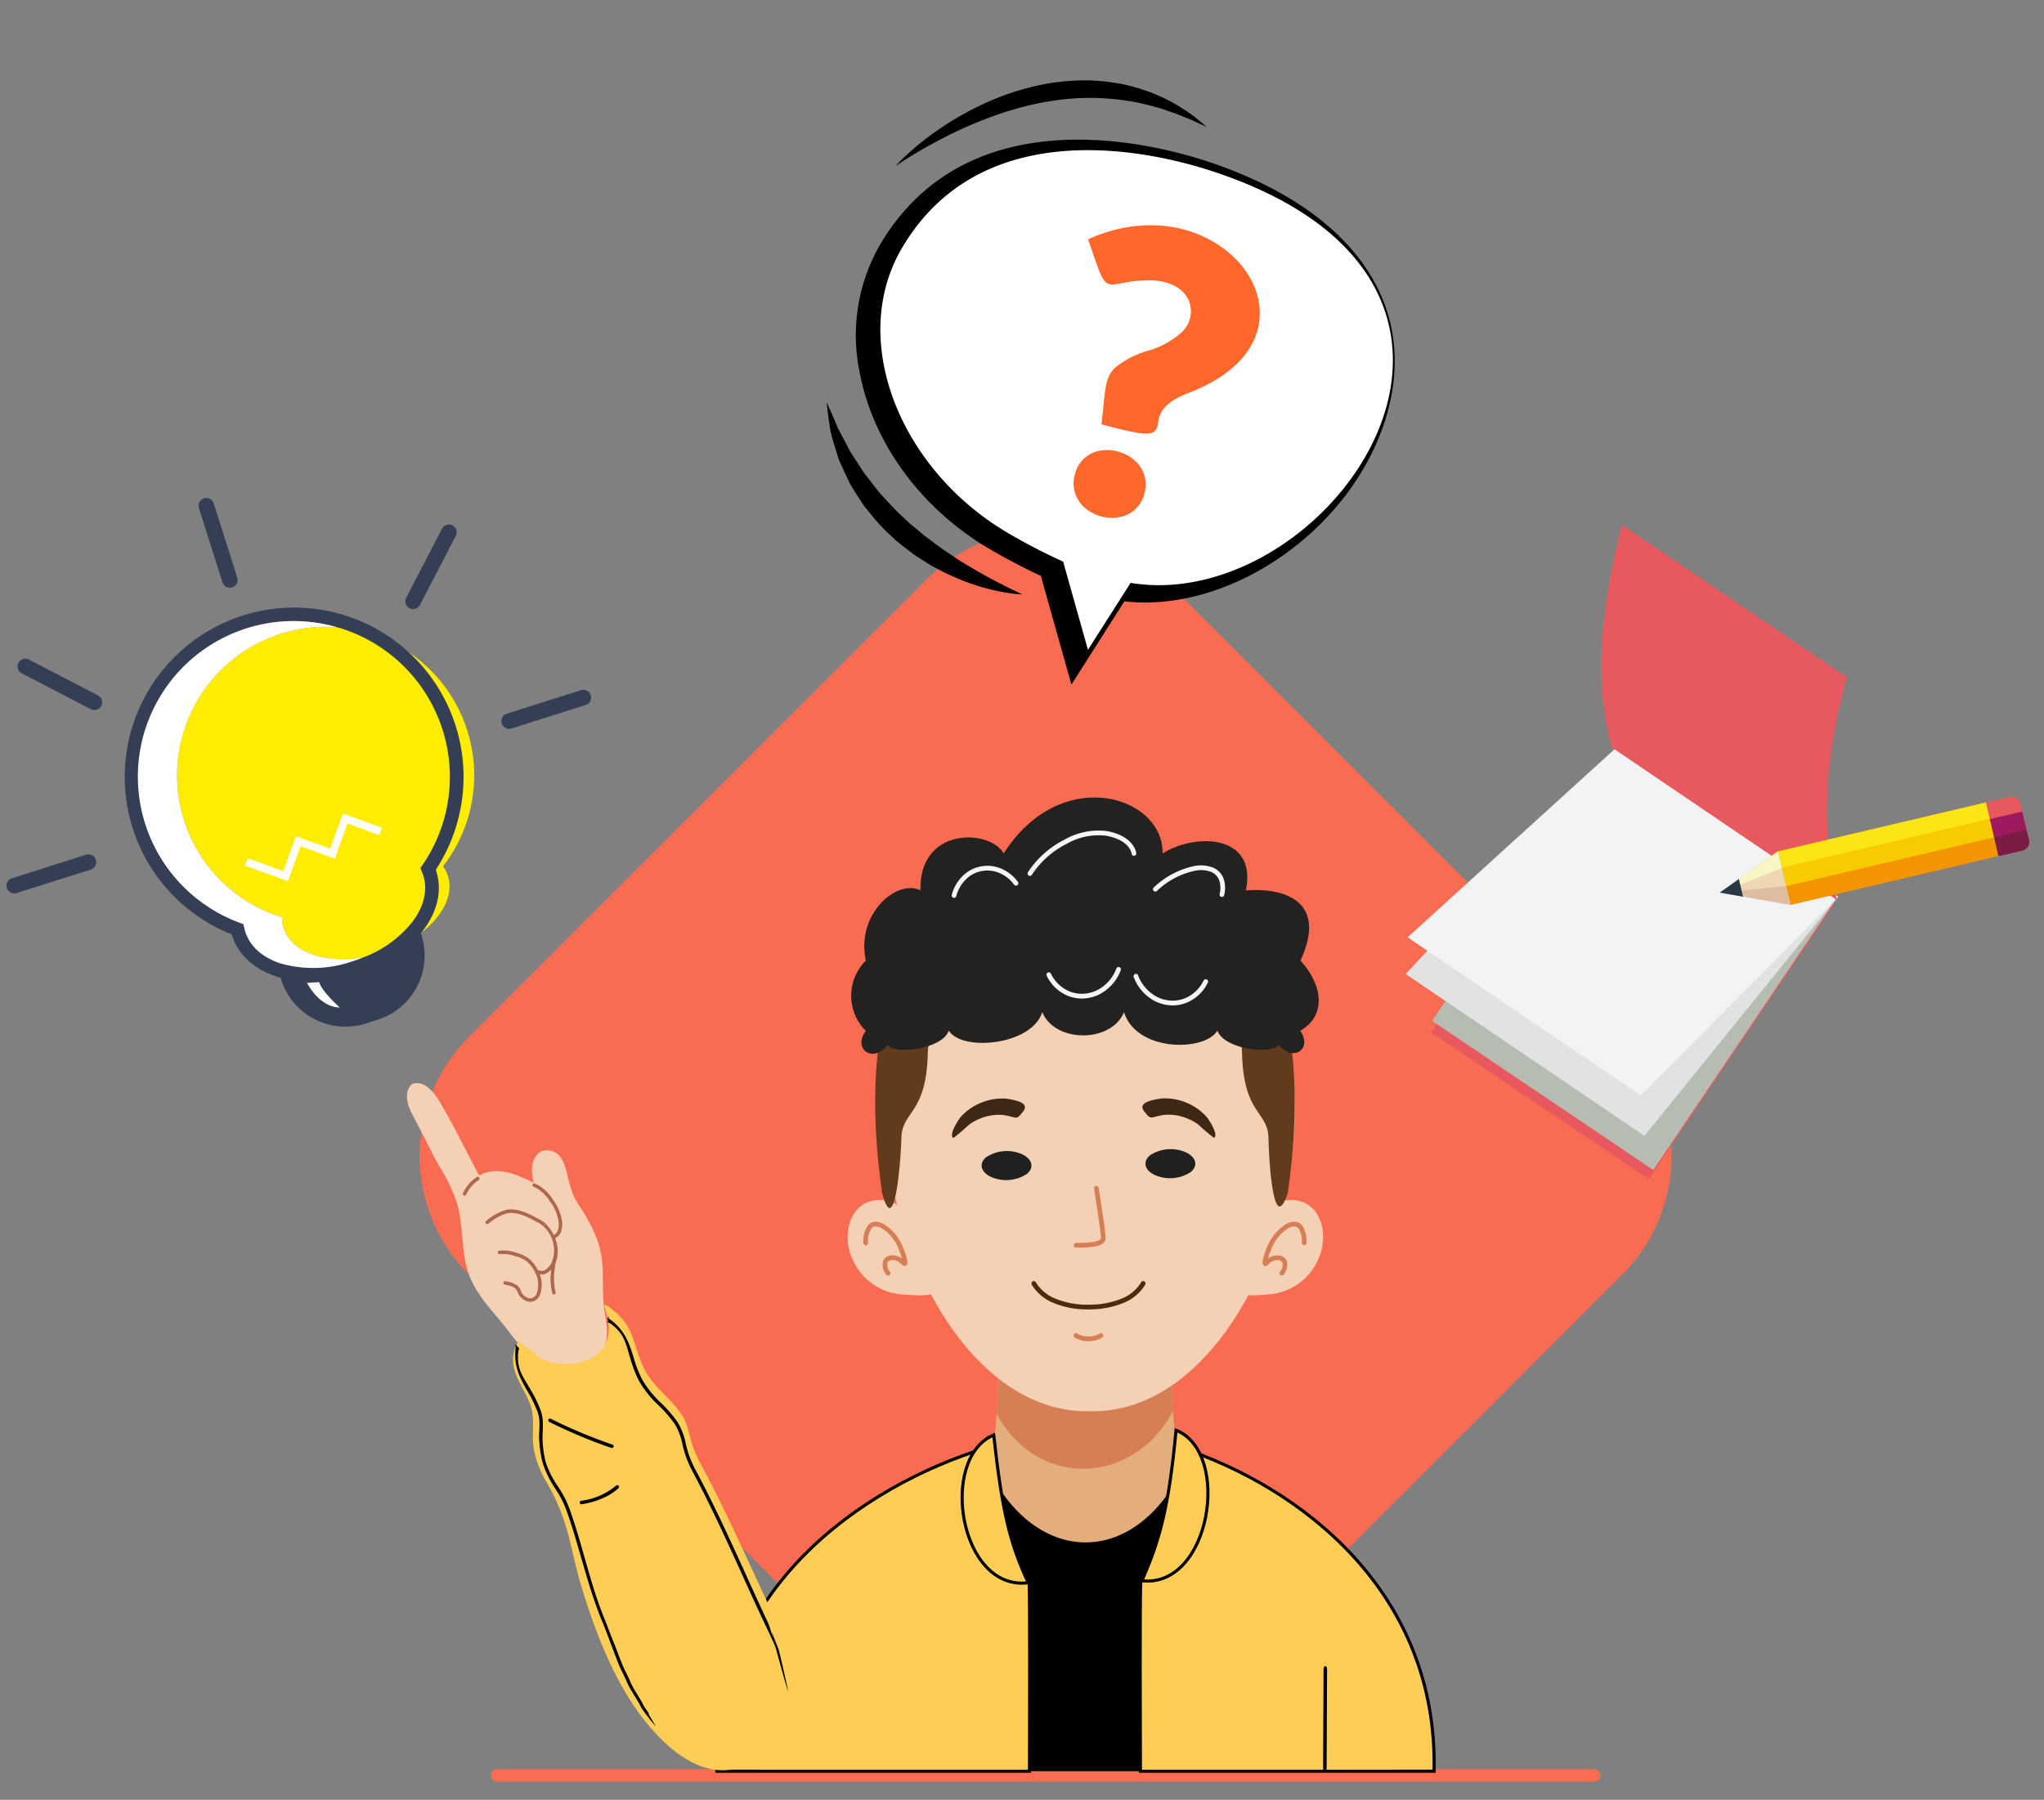 <svg xmlns="http://www.w3.org/2000/svg" width="329.747" height="290.408" viewBox="0 0 329.747 290.408">
  <rect x="0" y="0" width="329.747" height="290.408" fill="#808080" stroke="none"/>
  <g id="Group_52529" data-name="Group 52529" transform="translate(-18.815 -268.538)">
    <g id="Group_51220" data-name="Group 51220" transform="translate(122.5 419.119)">
      <g id="Group_51135" data-name="Group 51135">
        <path id="Path_563132" data-name="Path 563132" d="M190.822,50.117l74.013,74.013a27.076,27.076,0,0,1,0,38.18l-74.013,74.015a27.078,27.078,0,0,1-38.18,0L78.627,162.311a27.078,27.078,0,0,1,0-38.18l74.015-74.013A27.076,27.076,0,0,1,190.822,50.117Z" transform="translate(-106.732 -107.318)" fill="#fa6c51" fill-rule="evenodd"/>
      </g>
    </g>
    <rect id="Rectangle_23727" data-name="Rectangle 23727" width="179" height="2" rx="1" transform="translate(98 554)" fill="#fa6c51"/>
    <g id="OBJECTS" transform="translate(134.458 397.22)">
      <g id="Group_51247" data-name="Group 51247" transform="translate(0 0)">
        <g id="Group_51246" data-name="Group 51246">
          <g id="Group_51245" data-name="Group 51245">
            <path id="Path_563385" data-name="Path 563385" d="M567.46,212.122H513.439c-.625-27.972,20.629-44.21,38.877-50.268,1.481-7.8,1.1-17.927,1.1-17.927H581.5s-.378,10.123,1.1,17.927c18.25,6.058,39.5,22.3,38.878,50.268Z" transform="translate(-508.076 -55.005)" fill="#e4ae7c" fill-rule="evenodd"/>
            <path id="Path_563386" data-name="Path 563386" d="M591.053,174.288c-7.519,10.605-19.306,10.393-26.689-.052l-2.722,1.075-5.6,14.074v29.69h44.009v-29.69l-6.4-14.074Z" transform="translate(-518.259 -61.958)" fill-rule="evenodd"/>
            <path id="Path_563387" data-name="Path 563387" d="M542.667,114.355c-.131-1.463-6.039-3.19-8.008,1.6s1.576,11.566,8.271,12.1,4.726-.664,4.726-.664Z" transform="translate(-513.021 -47.867)" fill="#f4d0b5" fill-rule="evenodd"/>
            <path id="Path_563388" data-name="Path 563388" d="M622.037,114.355c.131-1.463,6.039-3.19,8.008,1.6s-1.575,11.566-8.27,12.1-4.726-.664-4.726-.664Z" transform="translate(-532.774 -47.867)" fill="#f4d0b5" fill-rule="evenodd"/>
            <path id="Path_563389" data-name="Path 563389" d="M594.168,155.048c-6.079,11.773-21.735,13-28.458.452.177-2.566.234-4.982.244-6.848h28C593.963,150.408,594.014,152.651,594.168,155.048Z" transform="translate(-520.57 -56.089)" fill="#d67f54" fill-rule="evenodd"/>
            <path id="Path_563390" data-name="Path 563390" d="M574.05,131.653c-34.836.847-52.423-86.137,0-83.908C626.472,45.516,608.885,132.5,574.05,131.653Z" transform="translate(-513.868 -32.627)" fill="#f4d0b5" fill-rule="evenodd"/>
            <path id="Path_563391" data-name="Path 563391" d="M568.9,103.916c1.8.757,2.2,2.217.9,3.263a6.079,6.079,0,0,1-5.606.525c-1.8-.757-2.2-2.217-.9-3.262A6.078,6.078,0,0,1,568.9,103.916Z" transform="translate(-519.812 -46.42)" fill="#20201e" fill-rule="evenodd"/>
            <path id="Path_563416" data-name="Path 563416" d="M568.9,103.916c1.8.757,2.2,2.217.9,3.263a6.079,6.079,0,0,1-5.606.525c-1.8-.757-2.2-2.217-.9-3.262A6.078,6.078,0,0,1,568.9,103.916Z" transform="translate(-493.379 -46.725)" fill="#20201e" fill-rule="evenodd"/>
            <path id="Path_563395" data-name="Path 563395" d="M567.6,92.908c-.116-.052-.232-.1-.351-.145a8.881,8.881,0,0,0-3.986-.525,8.757,8.757,0,0,0-3.723,1.181c-.562.368-2.763,2.171-2.139,2.835a32.583,32.583,0,0,0,3.089-1.273,8.649,8.649,0,0,1,2.874-.392,7.667,7.667,0,0,1,2.633.543c.026,0,.187.079.222.095,1.838.9,1.672,1.486,2.925.615C571.076,94.8,569.091,93.69,567.6,92.908Z" transform="matrix(0.951, -0.309, 0.309, 0.951, -521.673, 135.64)" fill="#3f2716" fill-rule="evenodd"/>
            <path id="Path_563396" data-name="Path 563396" d="M597.278,92.908c.115-.052.231-.1.351-.145a8.88,8.88,0,0,1,3.986-.525,8.748,8.748,0,0,1,3.721,1.181c.564.368,2.762,2.171,2.139,2.835a32.667,32.667,0,0,1-3.088-1.273,8.648,8.648,0,0,0-2.874-.392,7.672,7.672,0,0,0-2.634.543c-.024,0-.186.079-.222.095-1.837.9-1.671,1.486-2.924.615C593.8,94.8,595.79,93.69,597.278,92.908Z" transform="matrix(0.951, 0.309, -0.309, 0.951, -467.769, -224.327)" fill="#3f2716" fill-rule="evenodd"/>
            <path id="Path_563397" data-name="Path 563397" d="M590.788,129.988a.373.373,0,0,1,.514-.139.383.383,0,0,1,.138.521,7.194,7.194,0,0,1-3.506,2.948,14.465,14.465,0,0,1-5.628,1.045l-.034,0a14.193,14.193,0,0,1-5.6-1.032,7.249,7.249,0,0,1-3.531-2.958.385.385,0,0,1,.137-.522.375.375,0,0,1,.516.137,6.513,6.513,0,0,0,3.173,2.642,13.443,13.443,0,0,0,5.305.971h.034a13.72,13.72,0,0,0,5.333-.982A6.457,6.457,0,0,0,590.788,129.988Z" transform="translate(-522.334 -51.764)" fill="#4e2c0b" fill-rule="evenodd"/>
            <path id="Path_563398" data-name="Path 563398" d="M582.217,141.425a.384.384,0,0,1-.134-.521.372.372,0,0,1,.515-.136,3.677,3.677,0,0,0,1.844.462,3.5,3.5,0,0,0,1.808-.459.374.374,0,0,1,.517.129.384.384,0,0,1-.127.522,4.253,4.253,0,0,1-2.2.573A4.421,4.421,0,0,1,582.217,141.425Z" transform="translate(-524.471 -54.269)" fill="#d67f54" fill-rule="evenodd"/>
            <path id="Path_563399" data-name="Path 563399" d="M583.934,120.719a.383.383,0,0,1,0-.765,18.211,18.211,0,0,0,2.827-.152c.687-.119,1.193-.307,1.193-.624,0-1.1-1.1-7.94-1.1-7.959a.377.377,0,1,1,.744-.119c0,.019,1.116,6.931,1.116,8.078,0,.806-.774,1.2-1.825,1.376A18.643,18.643,0,0,1,583.934,120.719Z" transform="translate(-525.996 -48.089)" fill="#d67f54" fill-rule="evenodd"/>
            <path id="Path_563400" data-name="Path 563400" d="M629.165,120.773a.377.377,0,1,1-.754,0,3.757,3.757,0,0,0-.517-2.289.9.9,0,0,0-.7-.354,2.048,2.048,0,0,0-1.028.32,6.852,6.852,0,0,0-2.584,3.088,14.412,14.412,0,0,0-.645,1.774,2.647,2.647,0,0,1,1.759-.516,1.664,1.664,0,0,1,.815.3,1.353,1.353,0,0,1,.507.721,2.53,2.53,0,0,1-.521,2.069.374.374,0,0,1-.522.106.384.384,0,0,1-.1-.529,1.833,1.833,0,0,0,.424-1.427.6.6,0,0,0-.224-.321.921.921,0,0,0-.448-.157,2.06,2.06,0,0,0-1.61.686.805.805,0,0,1-.384.244.413.413,0,0,1-.545-.369l0-.021a1.355,1.355,0,0,1,.011-.446,12.058,12.058,0,0,1,.8-2.415,7.677,7.677,0,0,1,2.9-3.446,2.782,2.782,0,0,1,1.415-.418,1.62,1.62,0,0,1,1.272.636A4.416,4.416,0,0,1,629.165,120.773Z" transform="translate(-534.037 -48.913)" fill="#d67f54" fill-rule="evenodd"/>
            <path id="Path_563401" data-name="Path 563401" d="M538.213,120.773a.378.378,0,1,1-.755,0,4.426,4.426,0,0,1,.688-2.77,1.621,1.621,0,0,1,1.272-.636,2.788,2.788,0,0,1,1.415.418,7.679,7.679,0,0,1,2.9,3.446,12.07,12.07,0,0,1,.8,2.415,1.313,1.313,0,0,1,.01.446l0,.021a.414.414,0,0,1-.546.369.8.8,0,0,1-.384-.244,2.062,2.062,0,0,0-1.61-.686.915.915,0,0,0-.448.157.6.6,0,0,0-.224.321,1.832,1.832,0,0,0,.423,1.427.385.385,0,0,1-.1.529.375.375,0,0,1-.523-.106,2.529,2.529,0,0,1-.521-2.069,1.349,1.349,0,0,1,.508-.721,1.655,1.655,0,0,1,.813-.3,2.646,2.646,0,0,1,1.759.516,14.39,14.39,0,0,0-.643-1.774,6.858,6.858,0,0,0-2.584-3.088,2.051,2.051,0,0,0-1.028-.32.9.9,0,0,0-.7.354A3.751,3.751,0,0,0,538.213,120.773Z" transform="translate(-513.819 -48.913)" fill="#d67f54" fill-rule="evenodd"/>
            <path id="Path_563402" data-name="Path 563402" d="M541.068,95.4c-3.783-26.558.9-53.453,32.732-53.453S610.315,68.845,606.532,95.4c-2.5,7.666-3.11-6.993-3.116-8.668-.016-4.679-4.113-3.739-4.279-14.2-.189-11.829-50.487-11.81-50.676,0-.167,10.462-4.279,9.522-4.279,14.2C544.183,88.12,543.3,103.764,541.068,95.4Z" transform="translate(-514.416 -31.613)" fill="#623a1c" fill-rule="evenodd"/>
            <path id="Path_563403" data-name="Path 563403" d="M565.7,63.164c-1.665,5.382-13.014,6.406-15.076,2.98-.959,2.95-8.758,3.982-9.886,2.307-2.337,3.079-5.674.657-3.5-2.266a7.973,7.973,0,0,1,0-11.33c-1.61-7.6,5.069-13.234,8.814-11.332-.247-10.35,11.245-9.895,13.428-5.958,9.2-14.467,25.8-9.341,25.635,0,5.438-3.417,15.315-3.019,13.428,5.958,6.495-.477,13.169,1.887,8.814,11.332,3.479,3.786,4.351,8.77-.041,11.33,2.011,2.8-1.047,5.184-3.463,2.266-1.14,1.693-8.925.65-9.887-2.307-2.059,3.421-13.078,3.472-15.075-2.98C576.835,68.167,567.76,68.167,565.7,63.164Z" transform="translate(-513.202 -28.535)" fill="#232221" fill-rule="evenodd"/>
            <path id="Path_563404" data-name="Path 563404" d="M563.859,218.936c.038-9.608.073-26.315-.043-30.2-.063-2.1-6.4-5.123-7.519-8.474-1.622-4.837,2.1-10.872.967-15.364-.1.622-.212,1.236-.336,1.837-20.412,6.292-44.185,23.155-43.486,52.2Z" transform="translate(-513.425 -61.819)" fill="#fdcd56" stroke="#000" stroke-width="0.5" fill-rule="evenodd"/>
            <path id="Path_563405" data-name="Path 563405" d="M563.767,162.293c1.148,12.3,2.277,17.45,5.168,23.921C557.837,187.458,554.761,165.9,563.767,162.293Z" transform="matrix(1, -0.017, 0.017, 1, -521.862, -49.844)" fill="#fdcd56" stroke="#000" stroke-width="0.5" fill-rule="evenodd"/>
            <path id="Path_563406" data-name="Path 563406" d="M596.175,218.936c-.037-9.608-.07-26.315.039-30.2.06-2.1,6.01-5.123,7.065-8.474,1.525-4.837-1.974-10.872-.907-15.364.1.622.2,1.236.314,1.837,19.181,6.292,41.519,23.155,40.863,52.2Z" transform="translate(-527.842 -61.819)" fill="#fdcd56" stroke="#000" stroke-width="0.5" fill-rule="evenodd"/>
            <path id="Path_563407" data-name="Path 563407" d="M601.968,162.313c-1.148,12.3-2.627,17.817-5.519,24.288C607.547,187.845,610.974,165.917,601.968,162.313Z" transform="translate(-527.885 -60.218)" fill="#fdcd56" stroke="#000" stroke-width="0.5" fill-rule="evenodd"/>
            <path id="Path_563409" data-name="Path 563409" d="M635.3,211.708c0-.315.129-.569.286-.567s.282.26.281.576l-.07,15.828c0,.315-.129.569-.286.566s-.283-.26-.281-.576Z" transform="translate(-537.421 -70.995)" fill-rule="evenodd"/>
            <path id="Path_563410" data-name="Path 563410" d="M572.966,42.578a.375.375,0,0,1-.518.129.385.385,0,0,1-.128-.524,15.126,15.126,0,0,1,5.852-5.242A11.089,11.089,0,0,1,585.1,35.53c4.477.863,4.7,3.568,4.7,3.576a.376.376,0,1,1-.749.074c0-.005-.174-2.145-4.091-2.9a10.352,10.352,0,0,0-6.448,1.341A14.323,14.323,0,0,0,572.966,42.578Z" transform="translate(-522.137 -30.111)" fill="#f4f6f8" fill-rule="evenodd"/>
            <path id="Path_563411" data-name="Path 563411" d="M556.921,47.731a.376.376,0,0,1-.466.263.382.382,0,0,1-.259-.472,6.6,6.6,0,0,1,2.281-3.509A5.648,5.648,0,0,1,560.9,42.93a5.714,5.714,0,0,1,2.626.133,6.385,6.385,0,0,1,3.329,2.36.383.383,0,0,1-.072.533.373.373,0,0,1-.527-.072,5.643,5.643,0,0,0-2.937-2.087,4.964,4.964,0,0,0-2.284-.116,4.895,4.895,0,0,0-2.1.939A5.838,5.838,0,0,0,556.921,47.731Z" transform="translate(-518.293 -31.816)" fill="#f4f6f8" fill-rule="evenodd"/>
            <path id="Path_563412" data-name="Path 563412" d="M599.482,46.881a.372.372,0,0,1-.531-.033.384.384,0,0,1,.032-.537,13.445,13.445,0,0,1,6.626-3.473,5.466,5.466,0,0,1,2.794.218,3.088,3.088,0,0,1,1.775,1.67,4.615,4.615,0,0,1,.16,2.81.377.377,0,0,1-.447.294.381.381,0,0,1-.29-.452,3.877,3.877,0,0,0-.114-2.347,2.344,2.344,0,0,0-1.352-1.264,4.743,4.743,0,0,0-2.412-.173A12.692,12.692,0,0,0,599.482,46.881Z" transform="translate(-528.491 -31.797)" fill="#f4f6f8" fill-rule="evenodd"/>
            <path id="Path_563413" data-name="Path 563413" d="M576.311,65.442a.384.384,0,0,1,.163-.514.375.375,0,0,1,.508.165,5.849,5.849,0,0,0,3,2.864,5.324,5.324,0,0,0,2.3.381,5.614,5.614,0,0,0,2.281-.632,6.476,6.476,0,0,0,2.992-3.44.374.374,0,0,1,.489-.212.384.384,0,0,1,.21.5,7.23,7.23,0,0,1-3.346,3.835,6.36,6.36,0,0,1-2.585.715,6.085,6.085,0,0,1-2.622-.433A6.6,6.6,0,0,1,576.311,65.442Z" transform="translate(-523.094 -36.677)" fill="#f4f6f8" fill-rule="evenodd"/>
            <path id="Path_563414" data-name="Path 563414" d="M606.039,66.537a.375.375,0,0,1,.508-.164.385.385,0,0,1,.162.514,6.6,6.6,0,0,1-3.39,3.223,6.083,6.083,0,0,1-2.622.433,6.342,6.342,0,0,1-2.584-.715,7.222,7.222,0,0,1-3.347-3.835.384.384,0,0,1,.21-.5.375.375,0,0,1,.489.212,6.473,6.473,0,0,0,2.992,3.44,5.621,5.621,0,0,0,2.282.632,5.329,5.329,0,0,0,2.3-.38A5.852,5.852,0,0,0,606.039,66.537Z" transform="translate(-527.507 -37.008)" fill="#f4f6f8" fill-rule="evenodd"/>
          </g>
        </g>
      </g>
    </g>
    <g id="Layer_3" data-name="Layer 3" transform="translate(59.742 445.847) rotate(-28)">
      <path id="Path_563335" data-name="Path 563335" d="M.014,0C.01.014.016.022,0,.036,0,.024,0,.012,0,0Z" transform="translate(27.607 0)" fill="#8cc295"/>
      <path id="Path_563345" data-name="Path 563345" d="M1.729,44.018c-.156-.758-.251-1.522-.389-2.293-.146-.815-.324-1.624-.5-2.432C.093,35.916-.468,32.767.565,29.384c.928-3.038,2.538-5.824,3.243-8.939a25.351,25.351,0,0,0,.3-6.46c-.084-2.668.051-5.346.066-8.014.011-1.868-.2-4.583,1.6-5.718A1.189,1.189,0,0,1,7.135.179C8.689.9,8.982,3.271,9.049,4.787c.188,4.247.033,8.478.017,12.729,0,.23.041.373.05.582a4.967,4.967,0,0,1,1.676.211c2.4.747,4.038,2.948,5.514,4.936.335-1.452,1.117-3.21,2.591-3.721a1.76,1.76,0,0,1,1.277-.1A2.819,2.819,0,0,1,21.794,20.8c.7,1.468-.023,3.3-.337,4.774a14.365,14.365,0,0,0-.476,3.081c0,1.157.191,2.3.219,3.458.022.939.018,1.886-.051,2.828a15.351,15.351,0,0,1-.6,3.38c-.8,2.609-2.35,4.863-3.409,7.352-.26.611-.478,1.234-.694,1.853-.626,1.794-1.237,3.543-2.828,4.8-2.1,1.656-4.9,1.112-7.027-.174a10.906,10.906,0,0,1-3.023-2.722,3.564,3.564,0,0,1-.753-1.773c-.174-.96-.625-1.878-.891-2.814C1.851,44.569,1.785,44.294,1.729,44.018Z" transform="translate(17.234 9.91)" fill="#f4d0b5"/>
      <path id="Path_563351" data-name="Path 563351" d="M34.791,4.874c1.356,4.329-.867,6.829-1.478,10.879-.49,3.243.687,6.175.557,9.342-.084,2.043-1.185,3.793-1.695,5.722a21.82,21.82,0,0,0-.508,2.631c-1.139,8.452-2.984,16.859-4.59,25.243-.385,2.008-.718,4.178-1.221,6.3A19.223,19.223,0,0,1,22.684,72.4c-3.862,5-13.149,6.945-18.052,2.335C1.7,71.984.578,67.6.179,63.681c-.886-8.694,1.654-18.006,4.48-26.1.989-2.831,2.323-5.518,3.329-8.342a33.716,33.716,0,0,0,1.856-8.135,15.5,15.5,0,0,1,1.583-5.717c1.087-2.079,2.968-3.573,3.632-5.9.9-3.162.322-6.826,3.45-8.866A5.648,5.648,0,0,0,19.536,0c.056.273.121.546.2.817.263.927.71,1.838.883,2.789a3.53,3.53,0,0,0,.747,1.757,10.809,10.809,0,0,0,3,2.7c2.109,1.275,4.887,1.814,6.963.173,1.576-1.245,2.182-2.978,2.8-4.755h0C34.608,3.748,34.627,4.352,34.791,4.874Z" transform="translate(0 57.222) rotate(-8)" fill="#fdcd56"/>
      <path id="Path_563358" data-name="Path 563358" d="M6.563,0C6.372,3.679,3.179,6.341,1.6,9.644.214,12.53.094,15.861,0,19.078" transform="translate(85.041 78.32)" fill="none"/>
    </g>
    <g id="Layer_2" data-name="Layer 2" transform="translate(86.878 463.17) rotate(-28)">
      <g id="Group_51229" data-name="Group 51229" transform="translate(16.162 5.22)">
        <path id="Path_563368" data-name="Path 563368" d="M.441,9.434A.427.427,0,0,1,.288,9.4.1.1,0,0,0,.255,9.4.283.283,0,0,1,0,9.09a.279.279,0,0,1,.3-.262.6.6,0,0,1,.152.031.27.27,0,0,1,.081-.006c.734.057,1.373-.887,1.6-1.493a7.065,7.065,0,0,0,.319-3.468,6.524,6.524,0,0,0-.913-3L1.215.458a.291.291,0,0,1,.051-.4.271.271,0,0,1,.388.053l.325.436A6.974,6.974,0,0,1,3,3.815,7.641,7.641,0,0,1,2.65,7.569,3.729,3.729,0,0,1,1.868,8.8a1.785,1.785,0,0,1-1.333.62A.482.482,0,0,1,.441,9.434Z" fill="#ab684d"/>
      </g>
      <g id="Group_51230" data-name="Group 51230" transform="translate(6.741 0)">
        <path id="Path_563369" data-name="Path 563369" d="M.277,1.761a.273.273,0,0,1-.221-.114.291.291,0,0,1,.055-.4A6.163,6.163,0,0,1,3.3,0a.279.279,0,0,1,.3.259.283.283,0,0,1-.251.309A5.612,5.612,0,0,0,.443,1.7.271.271,0,0,1,.277,1.761Z" fill="#ab684d"/>
      </g>
      <g id="Group_51231" data-name="Group 51231" transform="translate(7.81 6.725)">
        <path id="Path_563370" data-name="Path 563370" d="M4.839,12.26a1.267,1.267,0,0,1-.978-.381.7.7,0,0,0-.13-.072.616.616,0,0,1-.425-.489.283.283,0,0,1,.252-.308.278.278,0,0,1,.293.222,1.138,1.138,0,0,0,.112.058.916.916,0,0,1,.3.2c.415.458,1.585.042,2.1-.309a5.269,5.269,0,0,0,1.558-6A4.082,4.082,0,0,0,7.4,4.271c-.08-.115-.162-.235-.238-.354C5.958,2.031,4.77.947,3.63.7a8.321,8.321,0,0,0-3.3.1A.277.277,0,0,1,.006.573.285.285,0,0,1,.22.236,8.864,8.864,0,0,1,3.745.14C5.051.426,6.319,1.559,7.622,3.6c.07.11.146.22.226.336a4.49,4.49,0,0,1,.591,1.046c.743,2.131.375,5.192-1.772,6.668A3.645,3.645,0,0,1,4.839,12.26Z" fill="#ab684d"/>
      </g>
      <g id="Group_51232" data-name="Group 51232" transform="translate(5.765 12.172)">
        <path id="Path_563371" data-name="Path 563371" d="M3.168,9.839a1.643,1.643,0,0,1-1.327-.711,2.549,2.549,0,0,1-.5-1.271,3.34,3.34,0,0,1,.018-.533A1.5,1.5,0,0,0,1.317,6.6,3.54,3.54,0,0,0,.246,5.4L.1,5.281a.291.291,0,0,1-.039-.4.271.271,0,0,1,.389-.041l.143.119A4.021,4.021,0,0,1,1.819,6.364a1.976,1.976,0,0,1,.092,1.012,2.884,2.884,0,0,0-.018.439,1.978,1.978,0,0,0,.387.966,1.094,1.094,0,0,0,1.609.242A4.267,4.267,0,0,0,5.358,5.735,5.743,5.743,0,0,0,5.1,3.875a4.807,4.807,0,0,0-1.27-1.8L3.7,1.948A5.576,5.576,0,0,0,1.683.552.288.288,0,0,1,1.52.185.274.274,0,0,1,1.876.018,6.123,6.123,0,0,1,4.1,1.548l.125.131A5.3,5.3,0,0,1,5.629,3.708a6.326,6.326,0,0,1,.282,2.05A4.7,4.7,0,0,1,4.2,9.5,1.815,1.815,0,0,1,3.168,9.839Z" fill="#ab684d"/>
      </g>
      <g id="Group_51233" data-name="Group 51233" transform="translate(11.978 17.649)">
        <path id="Path_563372" data-name="Path 563372" d="M.277,4.945A.27.27,0,0,1,.2,4.933a.287.287,0,0,1-.184-.355,10.443,10.443,0,0,1,1.56-3.331c.12-.166.229-.319.336-.469.157-.22.3-.428.481-.665A.271.271,0,0,1,2.777.059a.291.291,0,0,1,.052.4c-.173.233-.319.439-.475.656-.108.152-.218.306-.34.473A9.9,9.9,0,0,0,.541,4.743.278.278,0,0,1,.277,4.945Z" fill="#ab684d"/>
      </g>
      <g id="Group_51234" data-name="Group 51234" transform="translate(8.736 31.189) rotate(-8)">
        <path id="Path_563373" data-name="Path 563373" d="M.277,59.331c-.021,0,.691-2.629.669-2.634a16.008,16.008,0,0,0-.938,2.295c.324-1.356.58-2.734.827-4.067.12-.646.233-1.256.353-1.865.4-2.025.824-4.086,1.232-6.079,1.245-6.07,2.532-12.346,3.4-18.547a20.689,20.689,0,0,1,.519-2.6,18.765,18.765,0,0,1,.742-2.067,10.422,10.422,0,0,0,.959-3.457A20.686,20.686,0,0,0,7.7,16.372a16.934,16.934,0,0,1-.226-5.216,21.345,21.345,0,0,1,.987-3.649c.749-2.215,1.608-3.652.728-6.368-.041-.127-.168-.289-.2-.414-.091-.366.341.042.075-.1-.134-.073.038-.1.111-.234s.06-.34.194-.267c.48.26-.068-.4.039.028.03.121.059.235.094.344.936,2.889.23,4.978-.517,7.189a20.911,20.911,0,0,0-.965,3.558,16.511,16.511,0,0,0,.226,5.05,21.1,21.1,0,0,1,.339,4.039,10.992,10.992,0,0,1-1,3.64,18.332,18.332,0,0,0-.721,2.006,20.136,20.136,0,0,0-.505,2.534c-.867,6.219-2.156,12.5-3.4,18.582-.409,1.992-.831,4.052-1.231,6.075-.12.605-.233,1.214-.352,1.858-.248,1.34-3.55,9.526-3.877,10.9C-2.53,66.046.4,59.331.277,59.331Z"/>
      </g>
      <g id="Group_51235" data-name="Group 51235" transform="translate(1.751 39.919)">
        <path id="Path_563374" data-name="Path 563374" d="M7.131,8.953a.271.271,0,0,1-.2-.084A81.065,81.065,0,0,1,.056.457a.291.291,0,0,1,.053-.4A.271.271,0,0,1,.5.113a80.574,80.574,0,0,0,6.83,8.354.291.291,0,0,1,0,.4A.272.272,0,0,1,7.131,8.953Z"/>
      </g>
      <g id="Group_51236" data-name="Group 51236" transform="translate(0 54.007)">
        <path id="Path_563375" data-name="Path 563375" d="M4.407,1.319A13.33,13.33,0,0,1,.192.556.287.287,0,0,1,.013.2.275.275,0,0,1,.362.014,10.922,10.922,0,0,0,6.513.5a.276.276,0,0,1,.332.213.285.285,0,0,1-.207.342A9.519,9.519,0,0,1,4.407,1.319Z"/>
      </g>
    </g>
    <g id="Layer_2-2" data-name="Layer 2" transform="translate(121.248 578.17) rotate(-28)">
      <g id="Group_51234-2" data-name="Group 51234" transform="translate(61.577 -55.9) rotate(141)">
        <path id="Path_563373-2" data-name="Path 563373" d="M53.127,4.351c-.012-.018-1.365,1.852-1.381,1.837-.113-.1-.8,1.122-.9,1.234-.943,1.027-1.836,2.63-2.8,3.58-.468.46-1.454,1.669-1.891,2.11-1.455,1.465-1.749,1.658-3.173,3.111-.069.071-2.208,2.129-2.5,2.425-4.051,4.135-9.073,7.585-13.656,11.7a20.689,20.689,0,0,0-1.868,1.886,18.765,18.765,0,0,0-1.3,1.771,15.189,15.189,0,0,1-2.8,3.311,16.745,16.745,0,0,1-3.016,1.854c-1.525.727-3.067.965-4.415,2.216a21.345,21.345,0,0,0-2.473,2.859c-1.418,1.859-2.128,3.376-4.872,4.165-.129.037-.334.023-.454.066-.354.129.225.259-.043.119-.135-.07-.062.087-.132.222s-.248.24-.113.31c.484.252-.371.168.045.016.117-.043.228-.083.338-.115,2.919-.839,4.256-2.593,5.671-4.449a20.911,20.911,0,0,1,2.41-2.789c1.286-1.193,2.483-1.279,3.971-1.988a19.217,19.217,0,0,0,3.29-2,16.53,16.53,0,0,0,3.049-3.487,18.334,18.334,0,0,1,1.26-1.719,20.136,20.136,0,0,1,1.818-1.836c4.671-4.2,9.475-7.5,13.817-11.928,1.423-1.453,3.913-3.728,5.366-5.191.435-.438,1.423-1.653,1.891-2.112.972-.955,2.067-2.84,3.019-3.877A33.655,33.655,0,0,0,53.127,4.351Z" transform="translate(0)"/>
      </g>
    </g>
    <g id="Quick_tips_banner" data-name="Quick tips banner" transform="matrix(0.995, 0.105, -0.105, 0.995, -2569.303, -1480.555)">
      <g id="Group_51260" data-name="Group 51260" transform="translate(2749.716 1521.419)">
        <g id="Group_51259" data-name="Group 51259">
          <g id="Group_51256" data-name="Group 51256" transform="translate(0 60.411) rotate(-39)">
            <path id="Path_563417" data-name="Path 563417" d="M31.848,46.566a5.437,5.437,0,0,1-.183,1.746c-.835,3.032-4.206,4.966-8.538,5.318a20.4,20.4,0,0,1-7.139-.718,23.456,23.456,0,0,1-2.923-1.022c-5.726-2.481-9.276-7.007-8.189-10.954a5.423,5.423,0,0,1,.736-1.594A23.944,23.944,0,0,1,30.319.866a23.623,23.623,0,0,1,8.205,4.079,23.938,23.938,0,0,1-6.676,41.621Z" transform="translate(29.092 24.241)" fill="#ffed00"/>
            <path id="Path_563418" data-name="Path 563418" d="M53.783,20.553A27.312,27.312,0,1,0,5.071,43.16L5,43.4c-.841,3.053,0,6.353,2.353,9.289.161.2.336.4.508.609l-.088.319a10.872,10.872,0,0,0,7.586,13.352l1.958.539a10.869,10.869,0,0,0,13.341-7.589l.088-.319.14-.053c.2-.07.416-.137.607-.21,3.533-1.316,5.935-3.722,6.776-6.776l.067-.245A27.289,27.289,0,0,0,53.783,20.553ZM36.95,50.508l-.546.239-.113.575c-.04.229-.088.445-.147.658-.647,2.351-2.571,4.225-5.429,5.292a18.339,18.339,0,0,1-9.888.539q-.879-.173-1.773-.419a19.213,19.213,0,0,1-9.968-6.075c-1.908-2.38-2.6-4.974-1.954-7.326q.088-.319.208-.63l.2-.563-.347-.485A25.111,25.111,0,1,1,36.95,50.508Z" transform="translate(21.33 18.319)" fill="#343f56"/>
            <path id="Path_563419" data-name="Path 563419" d="M6.414,21.318a23.927,23.927,0,0,0,4.75,21.739,5.422,5.422,0,0,0-.737,1.594C9.341,48.6,12.891,53.124,18.617,55.6q-.88-.173-1.773-.419A19.213,19.213,0,0,1,6.876,49.11c-1.908-2.38-2.6-4.974-1.954-7.326a6.58,6.58,0,0,1,.208-.63l.2-.563-.347-.485A25.1,25.1,0,0,1,44.077,8.659,23.622,23.622,0,0,0,35.872,4.58,23.958,23.958,0,0,0,6.414,21.318Z" transform="translate(23.54 20.526)" fill="#fff"/>
            <path id="Path_563420" data-name="Path 563420" d="M.036,0s-.5,4.369,2.278,6.211c0,0-1.061-3.811-.552-5.237Z" transform="translate(32.276 74.635)" fill="#fff"/>
            <g id="Group_51254" data-name="Group 51254" transform="translate(0 0)">
              <g id="Group_51249" data-name="Group 51249" transform="translate(55.999 0)">
                <path id="Path_563421" data-name="Path 563421" d="M.92,14.559h0A1.252,1.252,0,0,1,.045,13.02L3.377.92A1.251,1.251,0,0,1,4.916.045h0A1.252,1.252,0,0,1,5.79,1.584l-3.332,12.1A1.251,1.251,0,0,1,.92,14.559Z" fill="#343f56"/>
              </g>
              <g id="Group_51250" data-name="Group 51250" transform="translate(81.39 55.706)">
                <path id="Path_563422" data-name="Path 563422" d="M.045.92h0A1.253,1.253,0,0,1,1.584.045l12.1,3.332a1.251,1.251,0,0,1,.874,1.539h0a1.251,1.251,0,0,1-1.539.874L.92,2.458A1.252,1.252,0,0,1,.045.92Z" fill="#343f56"/>
              </g>
              <g id="Group_51251" data-name="Group 51251" transform="translate(0 34.538)">
                <path id="Path_563423" data-name="Path 563423" d="M.045.92h0A1.252,1.252,0,0,1,1.584.045l12.1,3.332a1.251,1.251,0,0,1,.874,1.539h0a1.252,1.252,0,0,1-1.539.874L.92,2.458A1.252,1.252,0,0,1,.045.92Z" fill="#343f56"/>
              </g>
              <g id="Group_51252" data-name="Group 51252" transform="translate(20.743 5.855)">
                <path id="Path_563424" data-name="Path 563424" d="M8.07,13.252h0a1.252,1.252,0,0,1-1.707-.47L.164,1.87A1.252,1.252,0,0,1,.634.164h0A1.251,1.251,0,0,1,2.34.634l6.2,10.912A1.251,1.251,0,0,1,8.07,13.252Z" fill="#343f56"/>
              </g>
              <g id="Group_51253" data-name="Group 51253" transform="translate(78.902 24.874)">
                <path id="Path_563425" data-name="Path 563425" d="M.164,8.07h0a1.252,1.252,0,0,1,.47-1.707L11.545.164a1.252,1.252,0,0,1,1.707.47h0a1.252,1.252,0,0,1-.47,1.707L1.87,8.54A1.252,1.252,0,0,1,.164,8.07Z" fill="#343f56"/>
              </g>
            </g>
            <g id="Group_51255" data-name="Group 51255" transform="translate(34.231 52.573)">
              <path id="Path_563426" data-name="Path 563426" d="M4.425,6.627,0,.756,1,0,4.673,4.866,9.465,1.255l3.53,4.684L17.811,2.31l4.028,5.345-1.005.756-3.271-4.34L12.747,7.7,9.217,3.016Z" fill="#fff"/>
            </g>
          </g>
        </g>
      </g>
    </g>
    <rect id="Rectangle_23729" data-name="Rectangle 23729" width="53.494" height="42.294" transform="translate(249.707 435.145) rotate(-56)" fill="#e7595e"/>
    <rect id="Rectangle_23730" data-name="Rectangle 23730" width="52.9" height="43.05" transform="matrix(0.559, -0.829, 0.829, 0.559, 249.849, 433.266)" fill="#b6bcb1"/>
    <path id="Path_563427" data-name="Path 563427" d="M16.236,0,0,47.333l45.774,8.182L58.615,7.576Z" transform="matrix(0.914, 0.407, -0.407, 0.914, 264.853, 382.442)" fill="#e1e3e2" fill-rule="evenodd"/>
    <path id="Path_563428" data-name="Path 563428" d="M18.364,0,0,41.8,44.722,49.8,60.742,7.576Z" transform="matrix(0.914, 0.407, -0.407, 0.914, 262.91, 381.577)" fill="#f2f3f4" fill-rule="evenodd"/>
    <path id="Path_563429" data-name="Path 563429" d="M56.282,41.183,13.14,33.47C5.238,23.745,2.2,12.042,0,0L43.143,7.713C45.265,21.79,49.832,32.705,56.282,41.183Z" transform="matrix(0.914, 0.407, -0.407, 0.914, 280.453, 353.204)" fill="#e7595e" fill-rule="evenodd"/>
    <g id="Group_51273" data-name="Group 51273" transform="matrix(0.914, 0.407, -0.407, 0.914, 309.852, 382.015)">
      <g id="Group_51263" data-name="Group 51263" transform="translate(5.859 2.669)">
        <rect id="Rectangle_23731" data-name="Rectangle 23731" width="34.495" height="8.884" transform="translate(0 20.873) rotate(-37.237)" fill="#f29500"/>
      </g>
      <g id="Group_51264" data-name="Group 51264" transform="translate(5.862 2.665)">
        <rect id="Rectangle_23732" data-name="Rectangle 23732" width="34.494" height="2.762" transform="translate(0 20.881) rotate(-37.253)" fill="#fce515"/>
      </g>
      <g id="Group_51265" data-name="Group 51265" transform="translate(7.528 4.872)">
        <rect id="Rectangle_23733" data-name="Rectangle 23733" width="34.494" height="3" transform="translate(0 20.864) rotate(-37.219)" fill="#f7cb00"/>
      </g>
      <g id="Group_51266" data-name="Group 51266" transform="translate(0 23.541)">
        <path id="Path_563430" data-name="Path 563430" d="M11.235,7.073,5.859,0,0,9.886Z" transform="translate(0 0)" fill="#dfbda0" fill-rule="evenodd"/>
      </g>
      <g id="Group_51267" data-name="Group 51267" transform="translate(0 23.541)">
        <path id="Path_563431" data-name="Path 563431" d="M9.345,4.587,5.859,0,0,9.886Z" transform="translate(0 0)" fill="#f0d7b4" fill-rule="evenodd"/>
      </g>
      <g id="Group_51268" data-name="Group 51268" transform="translate(0 23.541)">
        <path id="Path_563432" data-name="Path 563432" d="M7.538,2.21,5.859,0,0,9.886Z" transform="translate(0 0)" fill="#f8f6c3" fill-rule="evenodd"/>
      </g>
      <g id="Group_51269" data-name="Group 51269" transform="translate(0 30.165)">
        <path id="Path_563433" data-name="Path 563433" d="M1.933,0,0,3.262l3.706-.929Z" transform="translate(0 0)" fill="#2b3945" fill-rule="evenodd"/>
      </g>
      <g id="Group_51270" data-name="Group 51270" transform="translate(33.313 0)">
        <path id="Path_563434" data-name="Path 563434" d="M5.369,9.749,8.583,7.306a1.408,1.408,0,0,0,.15-1.967L5.149.624A1.4,1.4,0,0,0,3.216.241L0,2.684Z" transform="translate(0)" fill="#e7595e" fill-rule="evenodd"/>
      </g>
      <g id="Group_51271" data-name="Group 51271" transform="translate(34.974 1.638)">
        <path id="Path_563435" data-name="Path 563435" d="M7.071,3.7,4.256,0,0,3.234,3.707,8.112,6.921,5.669A1.408,1.408,0,0,0,7.071,3.7Z" transform="translate(0 0)" fill="#9e1a5e" fill-rule="evenodd"/>
      </g>
      <g id="Group_51272" data-name="Group 51272" transform="translate(36.799 4.037)">
        <path id="Path_563436" data-name="Path 563436" d="M5.247,1.3,4.255,0,0,3.236,1.882,5.713,5.1,3.27A1.408,1.408,0,0,0,5.247,1.3Z" transform="translate(0 0)" fill="#7a1c43" fill-rule="evenodd"/>
      </g>
    </g>
    <g id="Group_51358" data-name="Group 51358" transform="translate(178.756 267.416) rotate(29)">
      <g id="Group_51357" data-name="Group 51357" transform="translate(3.964 5.621)">
        <g id="Group_51356" data-name="Group 51356">
          <path id="Path_563592" data-name="Path 563592" d="M120.212,157.5l-12.819-12.949c-2.656.2-5.571.277-8.878.229-12.948-.193-25.176-5.753-32.688-14.88A29.253,29.253,0,0,1,58.8,110.448c.7-28.088,30.844-35.8,40.066-37.488,24.447-4.488,41.255,4.055,44.964,22.852,3.611,18.3-6.9,39.28-22.655,45.794Zm-11.446-17.767,8,8.082.59-9.718,1.323-.469c16.123-5.726,24.13-26.081,21.232-40.767a23.508,23.508,0,0,0-11.247-16.31c-7.185-4.2-17-5.2-29.17-2.961-8.448,1.551-36.061,8.514-36.67,32.993a24.245,24.245,0,0,0,5.906,16.072c6.782,8.24,17.939,13.266,29.835,13.437h0a91.359,91.359,0,0,0,9.364-.284Z" transform="translate(-58.794 -71.786)"/>
        </g>
        <path id="Path_563593" data-name="Path 563593" d="M102.875,141.939a93.56,93.56,0,0,0,9.541-.291l10.408,10.513.777-12.787c30.454-10.816,37.778-75.219-20.085-64.6C90.509,77.164,65.753,85.65,65.147,110.017,64.717,127.271,82.344,141.637,102.875,141.939Z" transform="translate(-61.788 -72.641)" fill="#fff"/>
      </g>
      <path id="Path_563594" data-name="Path 563594" d="M110.535,206.741a15.2,15.2,0,0,1-1.861.817c-.6.243-1.34.484-2.2.748-.858.231-1.828.526-2.9.718a28.958,28.958,0,0,1-3.49.535,35.023,35.023,0,0,1-3.938.232,19.979,19.979,0,0,1-2.086-.067c-.706-.047-1.422-.064-2.14-.157l-2.163-.331-1.088-.18-1.08-.268a28.613,28.613,0,0,1-4.243-1.33l-2.04-.811-1.918-1.022c-.623-.351-1.248-.659-1.831-1.027L75.9,203.4l-1.555-1.14c-.49-.387-.913-.853-1.343-1.249-.849-.815-1.621-1.559-2.261-2.269-.608-.76-1.112-1.446-1.529-2-.831-1.116-1.269-1.773-1.269-1.773s.631.44,1.674,1.243c.519.4,1.152.883,1.848,1.46l2.512,1.637c.462.289.912.641,1.427.909l1.584.842,1.659.892,1.793.761,1.839.8,1.94.641a35.8,35.8,0,0,0,3.988,1.145l1.008.267,1.022.183,2.028.389c1.353.174,2.688.385,3.988.5,1.3.088,2.563.255,3.766.268,1.2.059,2.343.074,3.4.086s2.028-.029,2.895-.031c.86-.057,1.624-.044,2.245-.1C109.812,206.806,110.535,206.741,110.535,206.741Z" transform="translate(-59.148 -124.298)"/>
      <path id="Path_563595" data-name="Path 563595" d="M51.287,94.189s.2-.92.714-2.468a45.728,45.728,0,0,1,2.591-6.191c.614-1.239,1.333-2.547,2.164-3.878a44.894,44.894,0,0,1,2.791-4.036,41.151,41.151,0,0,1,3.4-3.909A43.088,43.088,0,0,1,66.877,70.2c.694-.532,1.416-1.016,2.128-1.51.736-.444,1.448-.93,2.194-1.328a29.288,29.288,0,0,1,4.472-2.034,26.115,26.115,0,0,1,4.352-1.213c.7-.115,1.38-.282,2.046-.341l1.922-.165a28.858,28.858,0,0,1,3.353.026,25.574,25.574,0,0,1,2.562.28c1.41.258,2.2.432,2.2.432s-.815.081-2.218.174c-.7.02-1.55.193-2.517.278a14.944,14.944,0,0,0-1.531.246c-.536.107-1.1.171-1.685.3-1.164.277-2.416.575-3.718.989-.657.172-1.31.452-1.983.7s-1.349.53-2.033.83a39.515,39.515,0,0,0-4.107,2.136c-.69.385-1.349.859-2.031,1.286-.657.477-1.322.947-1.967,1.454a40.03,40.03,0,0,0-3.742,3.216c-.6.558-1.16,1.165-1.74,1.73-.555.6-1.11,1.18-1.632,1.786-1.04,1.212-2.031,2.41-2.929,3.6s-1.719,2.343-2.447,3.442c-1.465,2.192-2.6,4.116-3.367,5.49S51.287,94.189,51.287,94.189Z" transform="translate(-51.287 -62.288)"/>
    </g>
    <g id="Group_51368" data-name="Group 51368" transform="translate(197.414 296.308) rotate(29)">
      <path id="Path_563597" data-name="Path 563597" d="M105.6,96.4c14.209-18.765,42.036-5.838,25.643,13.633-7.158,8.508,5.24,7.521-9.479,11.137-2.129-5.154-3.12-6.584-2.356-8.764,1.389-3.961,5.246-5.7,6.525-9.966,1.441-4.808-3.233-8.647-9.316-5.075C110.167,101.157,113.234,103.2,105.6,96.4Z" transform="translate(-102.656 -85.461)" fill="#ff682a" style="mix-blend-mode: multiply;isolation: isolate"/>
      <path id="Path_563598" data-name="Path 563598" d="M142.039,175.892c-1.7-6.651,9.042-9.234,10.732-2.637C154.464,179.871,143.747,182.563,142.039,175.892Z" transform="translate(-122.65 -130.773)" fill="#ff682a" style="mix-blend-mode: multiply;isolation: isolate"/>
      <g id="Group_51359" data-name="Group 51359" transform="translate(2.57 1.521)" style="mix-blend-mode: multiply;isolation: isolate">
        <path id="Path_563599" data-name="Path 563599" d="M121.13,121.15l-.091-.22c-.386-.934-.734-1.746-1.042-2.462-1.4-3.26-1.978-4.609-1.319-6.49a14.456,14.456,0,0,1,3.2-4.779,13.724,13.724,0,0,0,3.324-5.176,4.612,4.612,0,0,0-1.5-5.226c-1.85-1.349-4.615-1.177-7.4.457a23.245,23.245,0,0,0-3.409,2.444c-2.128,1.782-2.292,1.634-6.509-2.154-.432-.388-.91-.817-1.437-1.287l-.183-.164.148-.2c4.942-6.526,12.166-9.944,19.324-9.14,5.229.587,9.357,3.346,11.041,7.38,1.916,4.59.4,10.173-4.274,15.722-3.075,3.655-2.432,5.479-2.007,6.687a1.857,1.857,0,0,1,.093,1.625c-.511.9-2.387,1.609-7.718,2.919Zm-1.773-25.666a5.929,5.929,0,0,1,4.689.878,5.129,5.129,0,0,1,1.7,5.808,14.16,14.16,0,0,1-3.439,5.381,13.831,13.831,0,0,0-3.089,4.6c-.592,1.687-.074,2.891,1.306,6.108.284.661.6,1.4.953,2.248,4.782-1.183,6.718-1.889,7.116-2.59.169-.3.07-.611-.134-1.188-.465-1.32-1.169-3.316,2.1-7.207,4.536-5.387,6.023-10.776,4.187-15.174-1.607-3.849-5.564-6.483-10.586-7.046-6.879-.773-13.833,2.485-18.646,8.721.456.407.873.782,1.255,1.125,4.01,3.6,4.009,3.6,5.75,2.145a23.767,23.767,0,0,1,3.487-2.5A10.548,10.548,0,0,1,119.357,95.485Z" transform="translate(-104.762 -86.642)" fill="#ff682a"/>
      </g>
      <g id="Group_51360" data-name="Group 51360" transform="translate(18.923 38.374)" style="mix-blend-mode: multiply;isolation: isolate">
        <path id="Path_563600" data-name="Path 563600" d="M148.013,179.569a6.486,6.486,0,0,1-2.875-.087,5.124,5.124,0,0,1-3.722-3.855h0a4.994,4.994,0,0,1,1.422-5.1,6.742,6.742,0,0,1,6.137-1.5,5.109,5.109,0,0,1,3.723,3.831,5.01,5.01,0,0,1-1.438,5.116A6.583,6.583,0,0,1,148.013,179.569Zm-1.84-10.1a5.965,5.965,0,0,0-2.943,1.446,4.478,4.478,0,0,0-1.264,4.578h0a4.6,4.6,0,0,0,3.33,3.466,6.123,6.123,0,0,0,5.571-1.376,4.494,4.494,0,0,0,1.28-4.591,4.581,4.581,0,0,0-3.331-3.442A5.963,5.963,0,0,0,146.173,169.466Z" transform="translate(-141.225 -168.813)" fill="#ff682a"/>
      </g>
    </g>
  </g>
</svg>
